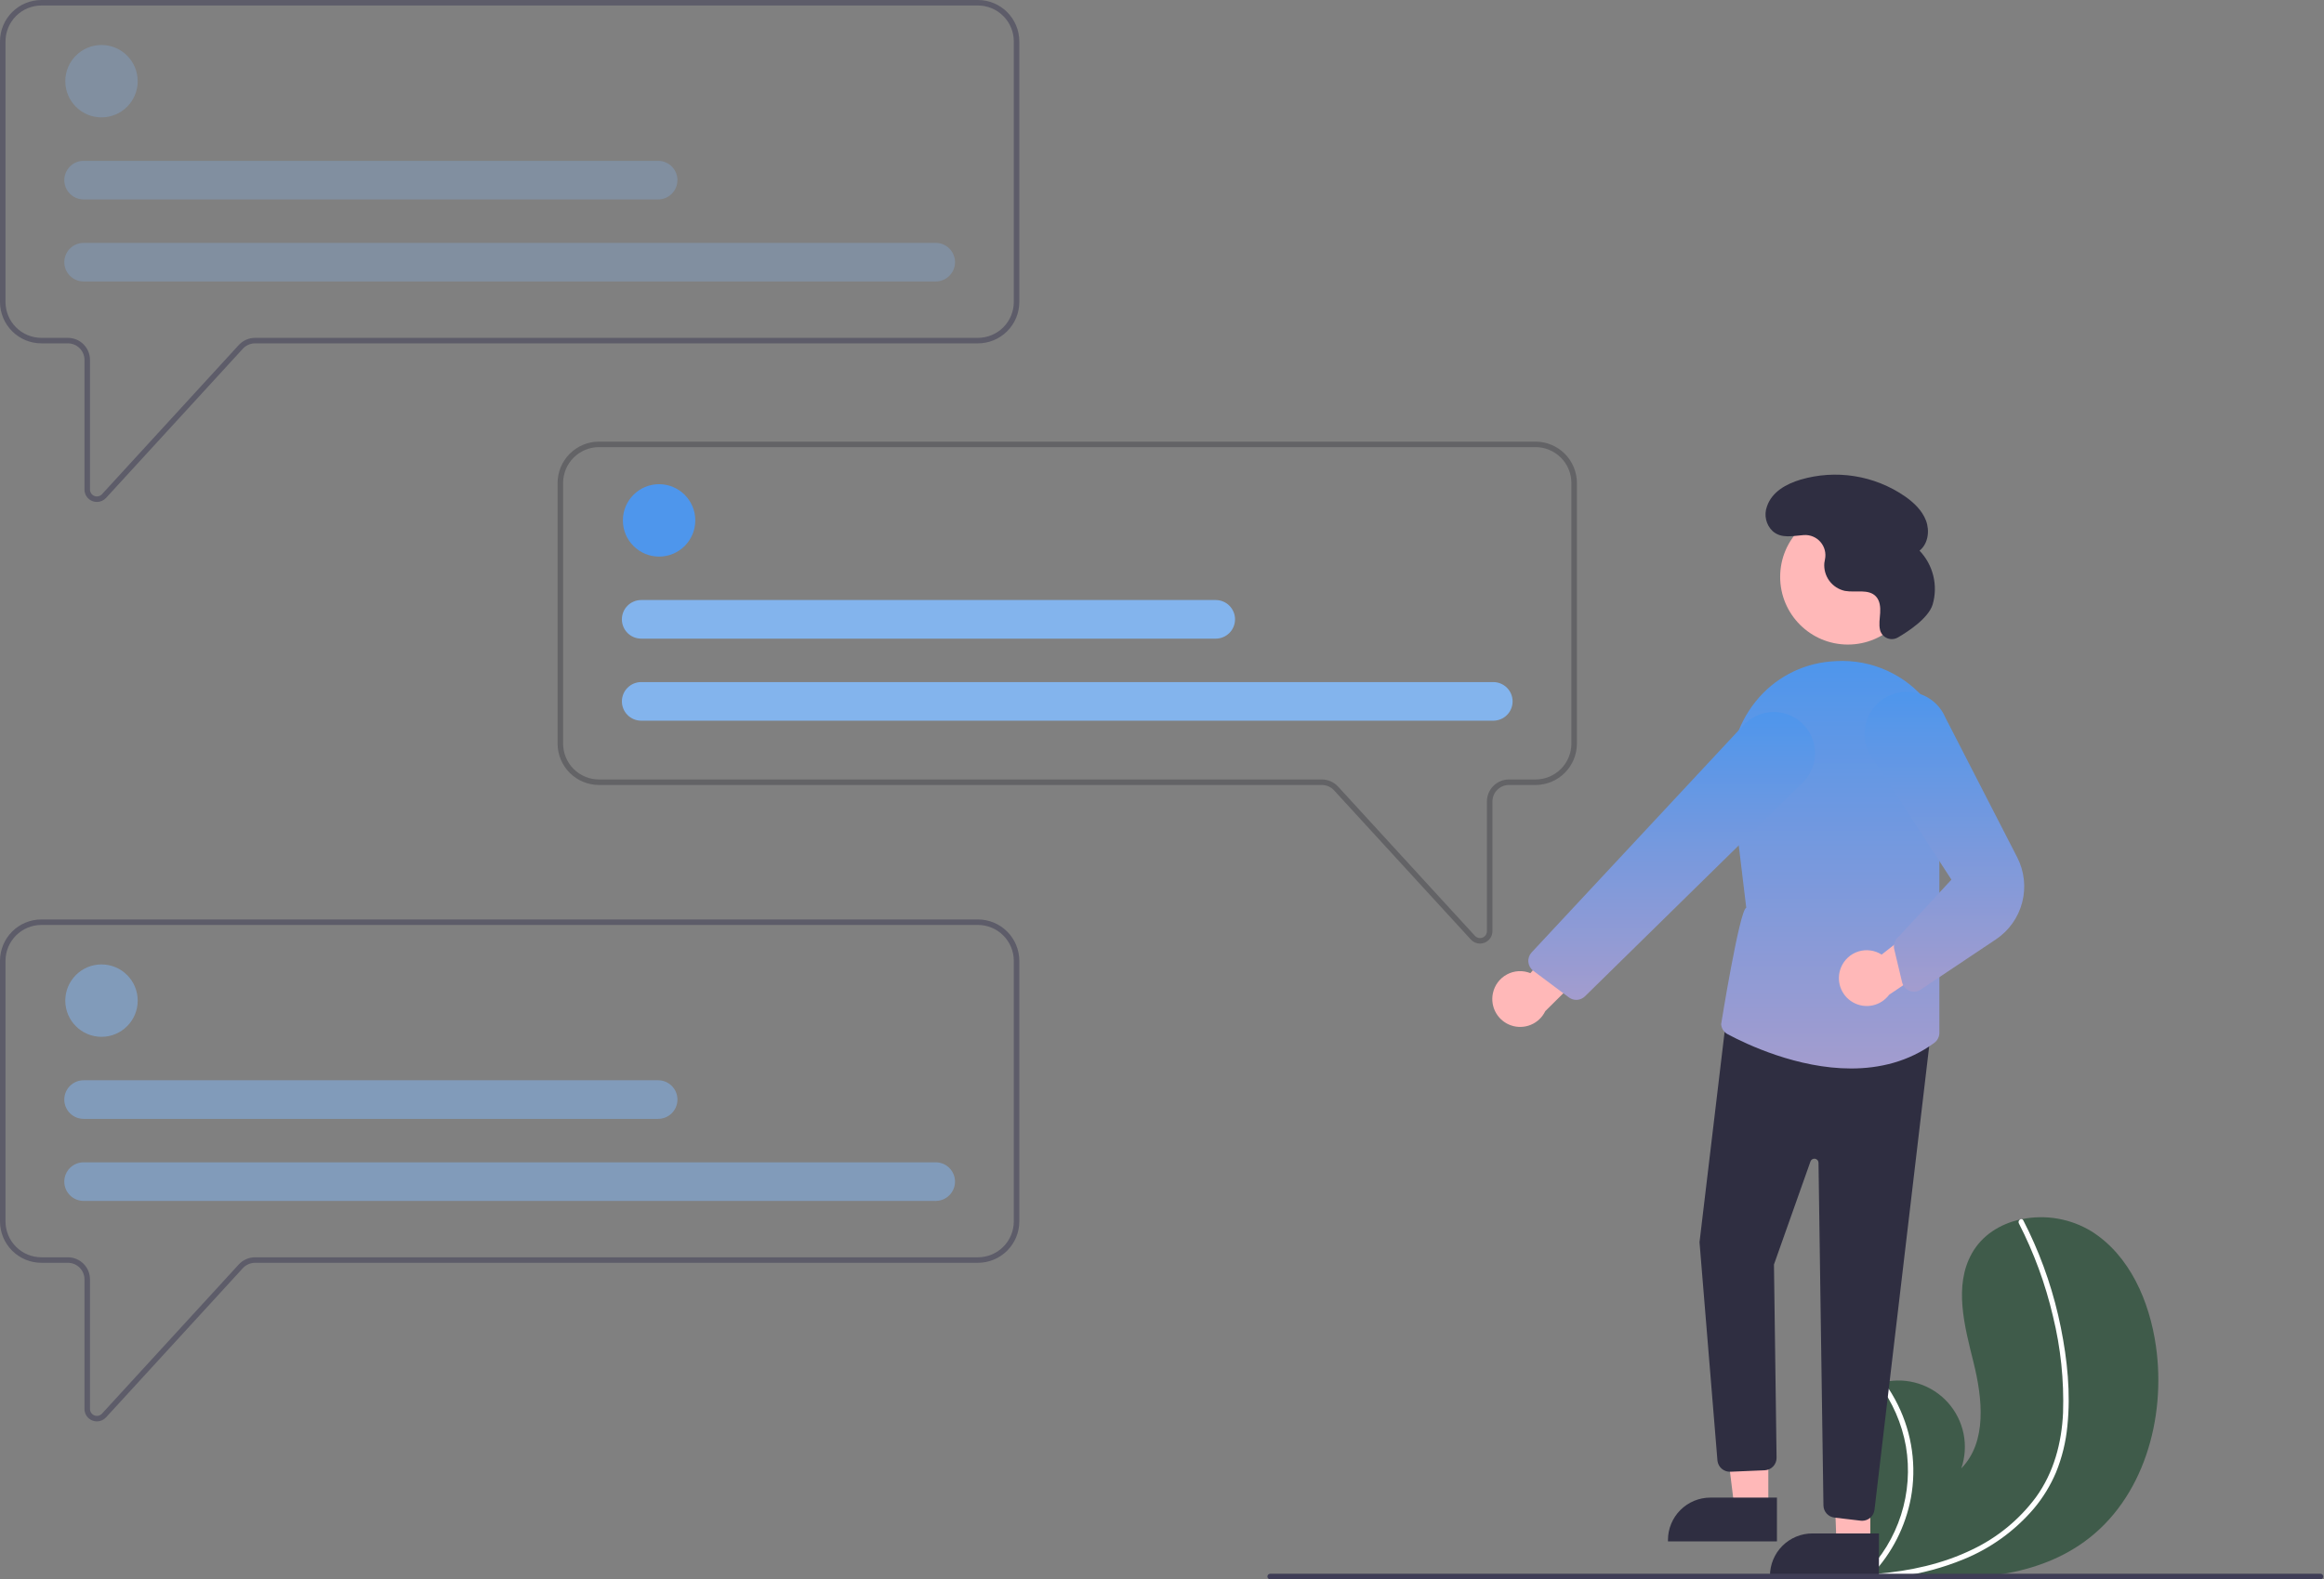 
<svg width="843" height="573" viewBox="0 0 843 573" fill="none" xmlns="http://www.w3.org/2000/svg">
<rect x="0" y="0" width="843" height="573" fill="#808080" stroke="none"/>
<g id="undraw_text 1" clip-path="url(#clip0_1_2)">
<g id="plant">
<path id="Vector" d="M756.019 559.405C737.118 573.021 712.625 573.705 688.949 572.032C685.643 571.799 682.36 571.525 679.108 571.23C679.088 571.225 679.062 571.227 679.042 571.221C678.886 571.207 678.729 571.192 678.58 571.183C677.909 571.12 677.237 571.057 676.572 570.994L676.729 571.294L677.222 572.224C677.045 571.913 676.868 571.608 676.691 571.297C676.639 571.203 676.58 571.11 676.528 571.017C670.395 560.343 664.312 549.278 662.76 537.091C661.156 524.44 665.664 510.116 676.797 503.899C678.258 503.086 679.804 502.438 681.408 501.968C682.073 501.765 682.748 501.601 683.431 501.456C687.606 500.529 691.954 500.731 696.025 502.04C700.097 503.35 703.746 505.721 706.598 508.909C709.45 512.097 711.401 515.986 712.251 520.178C713.102 524.37 712.82 528.713 711.435 532.76C720.874 523.081 719.114 507.379 715.858 494.256C712.595 481.133 708.646 466.531 715.281 454.744C718.97 448.184 725.456 444.113 732.736 442.474C732.959 442.425 733.182 442.377 733.406 442.336C742.079 440.579 751.095 442.159 758.655 446.76C772.573 455.531 779.722 472.161 782.043 488.452C785.781 514.667 777.508 543.923 756.019 559.405Z" fill="#3F5B4A"/>
<path id="Vector_2" d="M749.917 517.382C749.368 523.164 747.979 528.836 745.793 534.217C743.779 538.98 741.065 543.414 737.739 547.373C730.826 555.465 722.07 561.779 712.208 565.782C704.749 568.837 696.934 570.937 688.949 572.032C685.643 571.799 682.36 571.525 679.108 571.23C679.088 571.225 679.062 571.227 679.042 571.221C678.886 571.207 678.729 571.192 678.58 571.183C677.909 571.12 677.237 571.057 676.572 570.994L676.729 571.294L677.222 572.224C677.045 571.913 676.868 571.608 676.691 571.296C676.639 571.203 676.58 571.11 676.528 571.017C682.515 565.052 686.985 557.739 689.564 549.691C692.142 541.643 692.754 533.094 691.348 524.76C689.877 516.486 686.471 508.676 681.408 501.968C682.073 501.765 682.748 501.601 683.431 501.456C685.355 504.087 687.043 506.882 688.475 509.81C693.612 520.252 695.251 532.07 693.149 543.516C691.195 553.873 686.326 563.458 679.115 571.145C679.746 571.101 680.384 571.049 681.008 570.992C692.826 569.991 704.62 567.45 715.34 562.246C724.502 557.906 732.457 551.379 738.503 543.24C744.995 534.287 747.856 523.517 748.347 512.571C748.726 500.779 747.49 488.99 744.674 477.532C741.943 465.849 737.793 454.544 732.316 443.869C732.193 443.627 732.168 443.347 732.247 443.088C732.325 442.828 732.5 442.608 732.736 442.474C732.932 442.341 733.173 442.292 733.406 442.336C733.52 442.366 733.625 442.421 733.715 442.498C733.804 442.575 733.875 442.67 733.922 442.778C734.598 444.097 735.261 445.417 735.899 446.751C741.212 457.865 745.123 469.596 747.543 481.675C749.892 493.327 751.146 505.516 749.917 517.382Z" fill="white"/>
</g>
<g id="tertiaryText">
<path id="Vector_3" d="M35.16 182.126C34.597 182.125 34.039 182.02 33.515 181.815C32.668 181.49 31.939 180.914 31.427 180.164C30.914 179.415 30.641 178.527 30.645 177.619V130.586C30.643 128.994 30.01 127.468 28.885 126.342C27.759 125.216 26.233 124.583 24.641 124.581H15.009C11.03 124.577 7.215 122.994 4.401 120.18C1.587 117.366 0.004 113.551 0 109.572V15.009C0.004 11.03 1.587 7.215 4.401 4.401C7.215 1.587 11.03 0.004 15.009 0H354.735C358.714 0.004 362.529 1.587 365.343 4.401C368.157 7.215 369.739 11.03 369.744 15.009V109.572C369.739 113.551 368.157 117.366 365.343 120.18C362.529 122.994 358.714 124.577 354.735 124.581H92.515C91.683 124.582 90.859 124.756 90.098 125.091C89.336 125.426 88.652 125.915 88.088 126.528L38.467 180.662C38.048 181.122 37.537 181.49 36.968 181.743C36.398 181.995 35.782 182.125 35.16 182.126V182.126ZM15.009 2C11.56 2.004 8.254 3.376 5.815 5.815C3.376 8.254 2.004 11.56 2 15.009V109.572C2.004 113.021 3.376 116.328 5.815 118.766C8.254 121.205 11.56 122.577 15.009 122.581H24.641C26.763 122.583 28.798 123.428 30.298 124.928C31.799 126.429 32.643 128.464 32.645 130.586V177.619C32.645 178.123 32.798 178.616 33.082 179.032C33.367 179.448 33.771 179.768 34.241 179.951C34.711 180.134 35.225 180.171 35.716 180.056C36.207 179.942 36.652 179.682 36.992 179.31L86.614 125.177C87.365 124.36 88.277 123.707 89.293 123.26C90.308 122.814 91.406 122.582 92.515 122.581H354.735C358.184 122.577 361.49 121.205 363.929 118.766C366.368 116.328 367.74 113.021 367.744 109.572V15.009C367.74 11.56 366.368 8.254 363.929 5.815C361.49 3.376 358.184 2.004 354.735 2H15.009Z" fill="#3F3D56" fill-opacity="0.53"/>
<path id="Vector_4" d="M36.816 42.59C44.07 42.59 49.95 36.71 49.95 29.456C49.95 22.203 44.07 16.323 36.816 16.323C29.562 16.323 23.682 22.203 23.682 29.456C23.682 36.71 29.562 42.59 36.816 42.59Z" fill="#83B4ED" fill-opacity="0.29"/>
<path id="Vector_5" d="M339.412 102.13H30.332C29.411 102.131 28.5 101.95 27.649 101.599C26.798 101.247 26.025 100.731 25.374 100.081C24.722 99.43 24.206 98.658 23.853 97.807C23.5 96.957 23.319 96.046 23.319 95.125C23.319 94.204 23.5 93.293 23.853 92.442C24.206 91.592 24.722 90.82 25.374 90.169C26.025 89.518 26.798 89.003 27.649 88.651C28.5 88.299 29.411 88.119 30.332 88.12H339.412C340.332 88.119 341.244 88.299 342.095 88.651C342.946 89.003 343.719 89.518 344.37 90.169C345.022 90.82 345.538 91.592 345.891 92.442C346.243 93.293 346.425 94.204 346.425 95.125C346.425 96.046 346.243 96.957 345.891 97.807C345.538 98.658 345.022 99.43 344.37 100.081C343.719 100.731 342.946 101.247 342.095 101.599C341.244 101.95 340.332 102.131 339.412 102.13V102.13Z" fill="#83B4ED" fill-opacity="0.29"/>
<path id="Vector_6" d="M238.72 72.36H30.332C29.411 72.361 28.5 72.18 27.649 71.829C26.798 71.478 26.025 70.962 25.374 70.311C24.722 69.661 24.206 68.888 23.853 68.038C23.5 67.187 23.319 66.276 23.319 65.355C23.319 64.435 23.5 63.523 23.853 62.673C24.206 61.822 24.722 61.05 25.374 60.399C26.025 59.749 26.798 59.233 27.649 58.881C28.5 58.53 29.411 58.349 30.332 58.35H238.72C239.641 58.349 240.552 58.53 241.403 58.881C242.254 59.233 243.027 59.749 243.679 60.399C244.33 61.05 244.847 61.822 245.199 62.673C245.552 63.523 245.733 64.435 245.733 65.355C245.733 66.276 245.552 67.187 245.199 68.038C244.847 68.888 244.33 69.661 243.679 70.311C243.027 70.962 242.254 71.478 241.403 71.829C240.552 72.18 239.641 72.361 238.72 72.36V72.36Z" fill="#83B4ED" fill-opacity="0.29"/>
</g>
<g id="secondaryText">
<path id="Vector_7" d="M35.16 515.722C34.597 515.722 34.039 515.616 33.515 515.412C32.668 515.086 31.939 514.51 31.427 513.761C30.914 513.011 30.642 512.123 30.645 511.215V464.182C30.643 462.59 30.01 461.064 28.885 459.938C27.759 458.812 26.233 458.179 24.641 458.177H15.009C11.03 458.173 7.215 456.59 4.401 453.776C1.587 450.962 0.004 447.147 0 443.168V348.606C0.004 344.626 1.587 340.811 4.401 337.997C7.215 335.183 11.03 333.601 15.009 333.596H354.735C358.714 333.601 362.529 335.183 365.343 337.997C368.157 340.811 369.739 344.626 369.744 348.606V443.168C369.739 447.147 368.157 450.962 365.343 453.776C362.529 456.59 358.714 458.173 354.735 458.177H92.515C91.683 458.178 90.859 458.352 90.098 458.687C89.336 459.022 88.652 459.512 88.088 460.125L38.467 514.258C38.048 514.718 37.537 515.087 36.968 515.339C36.398 515.591 35.782 515.722 35.16 515.722V515.722ZM15.009 335.596C11.56 335.6 8.254 336.972 5.815 339.411C3.376 341.85 2.004 345.156 2 348.605V443.168C2.004 446.617 3.376 449.924 5.815 452.363C8.254 454.802 11.56 456.173 15.009 456.177H24.641C26.763 456.18 28.798 457.024 30.298 458.525C31.799 460.025 32.643 462.06 32.645 464.182V511.215C32.645 511.72 32.798 512.212 33.082 512.628C33.367 513.044 33.771 513.365 34.241 513.547C34.711 513.73 35.225 513.767 35.716 513.652C36.207 513.538 36.652 513.278 36.992 512.906L86.614 458.773C87.365 457.956 88.277 457.303 89.293 456.857C90.308 456.41 91.406 456.179 92.515 456.177H354.735C358.184 456.173 361.49 454.802 363.929 452.363C366.368 449.924 367.74 446.617 367.744 443.168V348.606C367.74 345.156 366.368 341.85 363.929 339.411C361.49 336.972 358.184 335.6 354.735 335.596L15.009 335.596Z" fill="#3F3D56" fill-opacity="0.53"/>
<path id="Vector_8" d="M36.816 376.186C44.07 376.186 49.95 370.306 49.95 363.053C49.95 355.799 44.07 349.919 36.816 349.919C29.562 349.919 23.682 355.799 23.682 363.053C23.682 370.306 29.562 376.186 36.816 376.186Z" fill="#83B4ED" fill-opacity="0.53"/>
<path id="Vector_9" d="M339.412 435.726H30.332C29.411 435.727 28.5 435.546 27.649 435.195C26.798 434.843 26.025 434.328 25.374 433.677C24.722 433.027 24.206 432.254 23.853 431.404C23.5 430.553 23.319 429.642 23.319 428.721C23.319 427.801 23.5 426.889 23.853 426.039C24.206 425.188 24.722 424.416 25.374 423.765C26.025 423.115 26.798 422.599 27.649 422.247C28.5 421.896 29.411 421.715 30.332 421.716H339.412C341.27 421.716 343.051 422.454 344.365 423.768C345.679 425.082 346.417 426.863 346.417 428.721C346.417 430.579 345.679 432.361 344.365 433.674C343.051 434.988 341.27 435.726 339.412 435.726Z" fill="#83B4ED" fill-opacity="0.53"/>
<path id="Vector_10" d="M238.72 405.956H30.332C29.411 405.957 28.5 405.777 27.649 405.425C26.798 405.074 26.025 404.558 25.374 403.907C24.722 403.257 24.206 402.484 23.853 401.634C23.5 400.783 23.319 399.872 23.319 398.951C23.319 398.031 23.5 397.119 23.853 396.269C24.206 395.418 24.722 394.646 25.374 393.995C26.025 393.345 26.798 392.829 27.649 392.477C28.5 392.126 29.411 391.946 30.332 391.947H238.72C239.641 391.946 240.552 392.126 241.403 392.477C242.254 392.829 243.027 393.345 243.679 393.995C244.33 394.646 244.847 395.418 245.199 396.269C245.552 397.119 245.733 398.031 245.733 398.951C245.733 399.872 245.552 400.783 245.199 401.634C244.847 402.484 244.33 403.257 243.679 403.907C243.027 404.558 242.254 405.074 241.403 405.425C240.552 405.777 239.641 405.957 238.72 405.956Z" fill="#83B4ED" fill-opacity="0.53"/>
</g>
<g id="primaryText">
<path id="Vector_11" d="M536.843 342.357C536.22 342.357 535.605 342.226 535.035 341.974C534.466 341.722 533.955 341.354 533.536 340.893L483.914 286.76C483.351 286.147 482.667 285.657 481.905 285.322C481.143 284.987 480.32 284.813 479.488 284.812H217.268C213.289 284.808 209.474 283.225 206.66 280.411C203.846 277.598 202.264 273.783 202.259 269.803V175.241C202.264 171.261 203.846 167.446 206.66 164.633C209.474 161.819 213.289 160.236 217.268 160.231H556.994C560.973 160.236 564.788 161.819 567.602 164.632C570.416 167.446 571.998 171.261 572.003 175.241V269.803C571.998 273.783 570.416 277.598 567.602 280.411C564.788 283.225 560.973 284.808 556.994 284.812H547.362C545.77 284.814 544.244 285.448 543.118 286.573C541.993 287.699 541.359 289.225 541.358 290.817V337.851C541.362 338.759 541.089 339.646 540.576 340.396C540.064 341.145 539.335 341.721 538.488 342.046C537.963 342.251 537.406 342.357 536.843 342.357V342.357ZM217.268 162.231C213.819 162.235 210.513 163.607 208.074 166.046C205.635 168.485 204.263 171.792 204.259 175.241V269.803C204.263 273.252 205.635 276.559 208.074 278.998C210.513 281.437 213.819 282.809 217.268 282.812H479.488C480.598 282.814 481.695 283.045 482.71 283.492C483.726 283.939 484.638 284.591 485.388 285.408L535.01 339.541C535.351 339.913 535.796 340.173 536.287 340.288C536.778 340.402 537.292 340.365 537.762 340.183C538.232 340 538.636 339.679 538.921 339.263C539.205 338.847 539.358 338.355 539.358 337.851V290.817C539.36 288.695 540.204 286.66 541.705 285.16C543.205 283.659 545.24 282.815 547.362 282.812H556.994C560.443 282.809 563.749 281.437 566.188 278.998C568.627 276.559 569.999 273.252 570.003 269.803V175.241C569.999 171.792 568.627 168.485 566.188 166.046C563.749 163.607 560.443 162.235 556.994 162.231L217.268 162.231Z" fill="#636366"/>
<path id="Vector_12" d="M239.075 201.946C246.329 201.946 252.209 196.066 252.209 188.812C252.209 181.558 246.329 175.678 239.075 175.678C231.822 175.678 225.941 181.558 225.941 188.812C225.941 196.066 231.822 201.946 239.075 201.946Z" fill="#4E96EC"/>
<path id="Vector_13" d="M541.671 261.485H232.591C230.733 261.485 228.952 260.747 227.638 259.434C226.324 258.12 225.586 256.338 225.586 254.481C225.586 252.623 226.324 250.841 227.638 249.528C228.952 248.214 230.733 247.476 232.591 247.476H541.671C543.529 247.476 545.31 248.214 546.624 249.528C547.938 250.841 548.676 252.623 548.676 254.481C548.676 256.338 547.938 258.12 546.624 259.434C545.31 260.747 543.529 261.485 541.671 261.485V261.485Z" fill="#83B4ED"/>
<path id="Vector_14" d="M440.979 231.715H232.591C231.671 231.717 230.759 231.536 229.908 231.185C229.057 230.833 228.284 230.317 227.633 229.667C226.981 229.016 226.465 228.244 226.112 227.393C225.76 226.543 225.578 225.631 225.578 224.711C225.578 223.79 225.76 222.879 226.112 222.028C226.465 221.178 226.981 220.405 227.633 219.755C228.284 219.104 229.057 218.588 229.908 218.237C230.759 217.885 231.671 217.705 232.591 217.706H440.979C441.9 217.705 442.812 217.885 443.662 218.237C444.513 218.588 445.286 219.104 445.938 219.755C446.589 220.405 447.106 221.178 447.458 222.028C447.811 222.879 447.992 223.79 447.992 224.711C447.992 225.631 447.811 226.543 447.458 227.393C447.106 228.244 446.589 229.016 445.938 229.667C445.286 230.317 444.513 230.833 443.662 231.185C442.812 231.536 441.9 231.717 440.979 231.715Z" fill="#83B4ED"/>
</g>
<path id="Vector_15" d="M670.29 233.862C683.855 233.862 694.851 222.865 694.851 209.301C694.851 195.736 683.855 184.74 670.29 184.74C656.725 184.74 645.729 195.736 645.729 209.301C645.729 222.865 656.725 233.862 670.29 233.862Z" fill="#FFB8B8"/>
<path id="Vector_16" d="M641.436 547.373L629.177 547.372L623.344 500.084L641.439 500.085L641.436 547.373Z" fill="#FFB8B8"/>
<path id="Vector_17" d="M644.563 559.257L605.032 559.256V558.756C605.032 556.735 605.43 554.734 606.204 552.867C606.977 551.001 608.11 549.304 609.539 547.876C610.968 546.447 612.664 545.314 614.531 544.54C616.398 543.767 618.398 543.369 620.419 543.369H620.42L644.564 543.37L644.563 559.257Z" fill="#2F2E41"/>
<path id="Vector_18" d="M678.436 560.373L666.177 560.372L664.479 514.214L678.439 513.085L678.436 560.373Z" fill="#FFB8B8"/>
<path id="Vector_19" d="M681.563 572.257L642.032 572.256V571.756C642.032 569.735 642.43 567.734 643.204 565.867C643.977 564.001 645.11 562.304 646.539 560.876C647.968 559.447 649.664 558.314 651.531 557.54C653.398 556.767 655.398 556.369 657.419 556.369H657.42L681.564 556.37L681.563 572.257Z" fill="#2F2E41"/>
<path id="Vector_20" d="M674.949 551.743L665.403 550.619C664.32 550.489 663.321 549.972 662.59 549.162C661.86 548.352 661.447 547.305 661.429 546.215L659.64 421.876C659.634 421.524 659.506 421.186 659.276 420.919C659.046 420.652 658.73 420.475 658.383 420.418C658.036 420.361 657.68 420.428 657.377 420.607C657.074 420.786 656.843 421.066 656.726 421.398L643.48 458.797L644.428 528.899C644.444 530.056 644.013 531.175 643.226 532.022C642.438 532.87 641.354 533.382 640.199 533.451L627.735 533.981C626.595 534.045 625.473 533.677 624.593 532.949C623.713 532.221 623.141 531.188 622.991 530.056L616.481 450.755L616.477 450.705L626.354 367.886L700.537 373.253L679.944 547.802C679.814 548.896 679.287 549.903 678.465 550.635C677.642 551.367 676.579 551.773 675.478 551.775C675.301 551.775 675.125 551.764 674.949 551.743Z" fill="#2F2E41"/>
<path id="Vector_21" d="M626.671 375.228C626.005 374.872 625.44 374.354 625.028 373.721C624.616 373.089 624.371 372.362 624.316 371.61C624.316 371.61 630.987 330.125 633.431 329.347L628.083 284.984C627.442 279.573 627.889 274.088 629.397 268.853C630.904 263.617 633.443 258.735 636.863 254.493C640.157 250.379 644.25 246.974 648.896 244.485C653.542 241.996 658.645 240.474 663.895 240.011C664.643 239.944 665.386 239.892 666.125 239.857C672.455 239.518 678.772 240.712 684.541 243.338C690.309 245.963 695.359 249.943 699.259 254.939C703.306 259.977 706.075 265.918 707.332 272.257C708.589 278.595 708.296 285.144 706.479 291.345L703.479 301.784V374.74C703.476 375.453 703.306 376.154 702.983 376.788C702.659 377.423 702.192 377.973 701.617 378.394C692.276 385.249 681.72 387.673 671.462 387.673C652.051 387.673 633.705 378.993 626.671 375.228Z" fill="url(#paint0_linear_1_2)"/>
<g id="extendedArm">
<path id="Vector_22" d="M541.536 360.359C541.836 358.92 542.449 357.564 543.329 356.387C544.21 355.21 545.338 354.24 546.634 353.546C547.93 352.853 549.363 352.451 550.831 352.371C552.299 352.291 553.766 352.533 555.13 353.081L578.59 326.125L583.572 344.014L560.531 366.869C559.458 369.1 557.605 370.859 555.321 371.814C553.038 372.769 550.483 372.853 548.142 372.051C545.801 371.248 543.835 369.615 542.617 367.46C541.4 365.305 541.015 362.778 541.536 360.359V360.359Z" fill="#FFB8B8"/>
<path id="Vector_23" d="M569.081 361.877L556.179 352.229C555.673 351.851 555.252 351.37 554.944 350.818C554.636 350.266 554.448 349.656 554.391 349.026C554.335 348.397 554.412 347.762 554.617 347.165C554.822 346.567 555.151 346.019 555.582 345.557L632.445 263.082C634.912 260.458 638.239 258.805 641.821 258.425C645.403 258.044 649.002 258.96 651.966 261.007L651.967 261.007C653.772 262.266 655.279 263.908 656.378 265.815C657.477 267.723 658.142 269.849 658.326 272.043C658.51 274.237 658.208 276.444 657.441 278.508C656.675 280.572 655.463 282.441 653.892 283.983L574.928 361.485C574.234 362.173 573.334 362.614 572.366 362.742C571.398 362.87 570.414 362.677 569.566 362.194C569.398 362.098 569.236 361.993 569.081 361.877V361.877Z" fill="url(#paint1_linear_1_2)"/>
</g>
<path id="Vector_24" d="M667.83 350.957C668.394 349.6 669.249 348.382 670.334 347.391C671.419 346.399 672.709 345.658 674.112 345.218C675.515 344.779 676.997 344.653 678.454 344.848C679.911 345.044 681.308 345.557 682.545 346.35L710.631 324.257L712.181 342.762L685.272 360.905C683.801 362.896 681.651 364.277 679.229 364.788C676.808 365.3 674.282 364.905 672.132 363.678C669.982 362.452 668.357 360.48 667.564 358.135C666.771 355.791 666.866 353.237 667.83 350.957V350.957Z" fill="#FFB8B8"/>
<path id="Vector_25" d="M692.969 359.582C692.226 359.351 691.555 358.93 691.025 358.36C690.495 357.79 690.123 357.091 689.946 356.333L687.109 344.417C686.901 343.571 686.946 342.683 687.24 341.863C687.533 341.042 688.062 340.327 688.759 339.805L707.848 319.16L679.769 275.865C677.644 273.248 676.446 270 676.363 266.63C676.279 263.26 677.315 259.958 679.307 257.238C680.896 255.072 683.029 253.364 685.491 252.287C687.952 251.211 690.654 250.804 693.323 251.108C695.993 251.412 698.534 252.416 700.691 254.018C702.847 255.621 704.541 257.764 705.602 260.233L731.706 311.043C734.301 316.091 734.949 321.918 733.525 327.412C732.101 332.907 728.705 337.686 723.985 340.838L697.309 358.658C696.492 359.389 695.434 359.794 694.338 359.795C693.873 359.794 693.412 359.723 692.969 359.582V359.582Z" fill="url(#paint2_linear_1_2)"/>
<path id="Vector_26" d="M688.49 231.258C687.911 231.605 687.26 231.815 686.587 231.87C685.914 231.925 685.238 231.825 684.61 231.577C683.982 231.329 683.42 230.94 682.967 230.44C682.514 229.94 682.182 229.342 681.996 228.693L681.981 228.632C681.481 226.588 681.876 224.449 682.005 222.349C682.134 220.249 681.916 217.944 680.478 216.409C677.798 213.546 673.064 215.096 669.207 214.389C666.947 213.898 664.943 212.599 663.572 210.737C662.2 208.875 661.554 206.577 661.754 204.272C661.807 203.836 661.89 203.399 661.985 202.961C662.22 201.854 662.195 200.707 661.912 199.611C661.63 198.515 661.097 197.499 660.355 196.644C659.614 195.788 658.684 195.116 657.64 194.68C656.595 194.244 655.463 194.057 654.334 194.132C650.44 194.375 646.243 195.578 643.005 192.71C641.818 191.579 640.99 190.123 640.625 188.524C640.259 186.925 640.373 185.253 640.952 183.719C642.763 178.398 647.949 175.59 653.087 174.034C659.441 172.161 666.133 171.727 672.677 172.765C679.22 173.803 685.449 176.286 690.913 180.033C694.175 182.307 697.226 185.169 698.632 188.889C700.037 192.609 699.394 197.316 696.283 199.793C698.718 202.344 700.44 205.49 701.277 208.916C702.113 212.342 702.034 215.928 701.048 219.314C699.532 224.294 692.194 229.1 688.49 231.258Z" fill="#2F2E41"/>
<path id="Vector_27" d="M842.73 572C842.729 572.265 842.624 572.519 842.436 572.706C842.249 572.894 841.995 572.999 841.73 573H460.73C460.465 573 460.21 572.895 460.023 572.707C459.835 572.52 459.73 572.265 459.73 572C459.73 571.735 459.835 571.48 460.023 571.293C460.21 571.105 460.465 571 460.73 571H841.73C841.995 571.001 842.249 571.106 842.436 571.294C842.624 571.481 842.729 571.735 842.73 572V572Z" fill="#3F3D56"/>
</g>
<defs>
<linearGradient id="paint0_linear_1_2" x1="666.207" y1="239.8" x2="666.207" y2="387.673" gradientUnits="userSpaceOnUse">
<stop stop-color="#4E96EC"/>
<stop offset="1" stop-color="#A39CCE"/>
</linearGradient>
<linearGradient id="paint1_linear_1_2" x1="606.376" y1="258.34" x2="606.376" y2="362.781" gradientUnits="userSpaceOnUse">
<stop stop-color="#4E96EC"/>
<stop offset="1" stop-color="#A39CCE"/>
</linearGradient>
<linearGradient id="paint2_linear_1_2" x1="705.311" y1="251.01" x2="705.311" y2="359.795" gradientUnits="userSpaceOnUse">
<stop stop-color="#4E96EC"/>
<stop offset="1" stop-color="#A39CCE"/>
</linearGradient>
<clipPath id="clip0_1_2">
<rect width="842.73" height="573" fill="white"/>
</clipPath>
</defs>
</svg>
